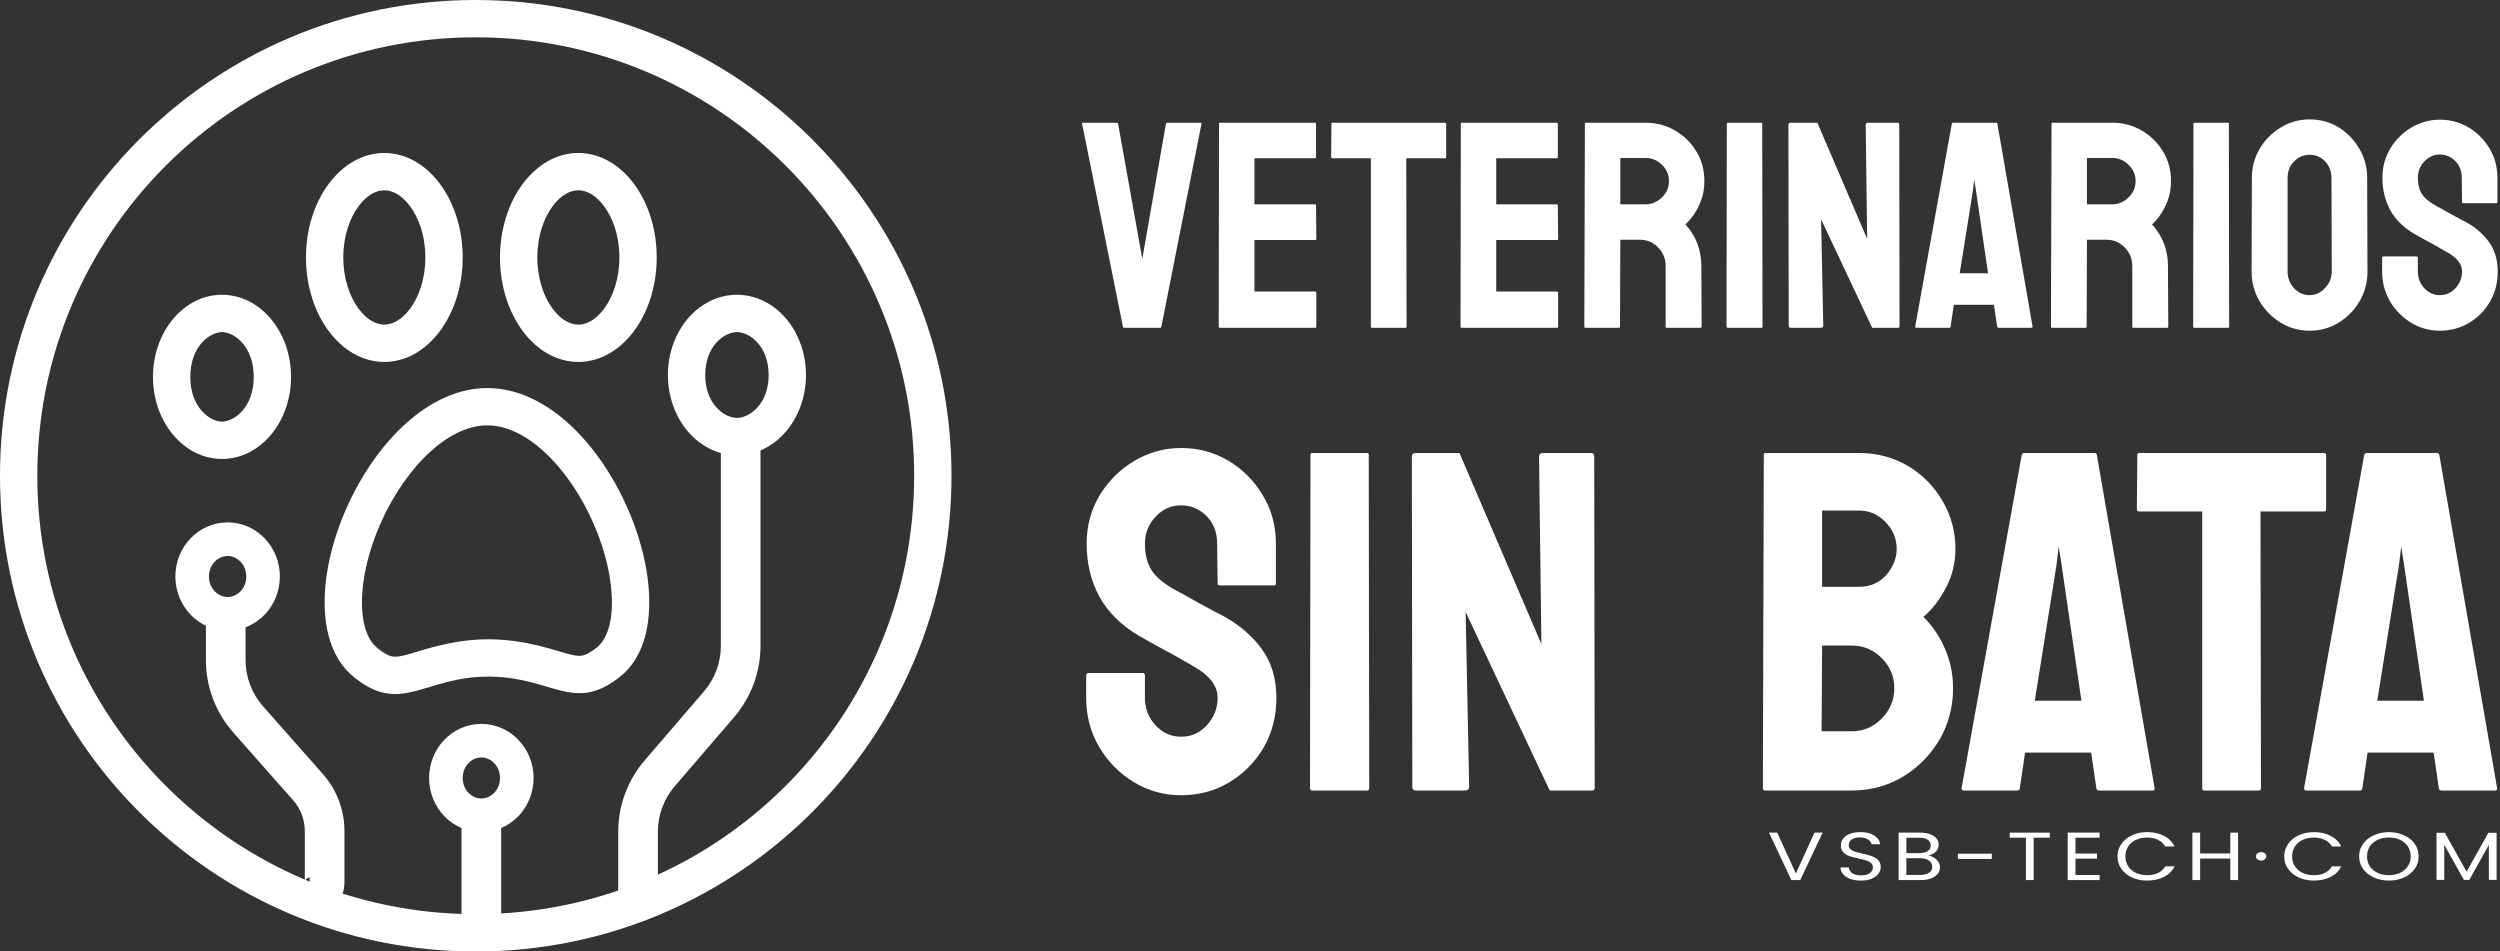 <svg width="670" height="255" viewBox="0 0 670 255" fill="none" xmlns="http://www.w3.org/2000/svg">
<rect x="0" y="0" width="670" height="255" fill="#333333" stroke="none"/>
<path d="M114 69C114 63.223 112.231 58.377 109.85 55.201C107.47 52.028 104.946 51 103 51C101.054 51 98.53 52.028 96.15 55.201C93.769 58.377 92 63.223 92 69C92 74.777 93.769 79.623 96.15 82.799C98.53 85.972 101.054 87 103 87V97C91.402 97 82 84.464 82 69C82 53.536 91.402 41 103 41C114.598 41 124 53.536 124 69C124 84.464 114.598 97 103 97V87C104.946 87 107.47 85.972 109.85 82.799C112.231 79.623 114 74.777 114 69Z" fill="white"/>
<path d="M166 69C166 63.223 164.231 58.377 161.85 55.201C159.47 52.028 156.946 51 155 51C153.054 51 150.53 52.028 148.15 55.201C145.769 58.377 144 63.223 144 69C144 74.777 145.769 79.623 148.15 82.799C150.53 85.972 153.054 87 155 87V97C143.402 97 134 84.464 134 69C134 53.536 143.402 41 155 41C166.598 41 176 53.536 176 69C176 84.464 166.598 97 155 97V87C156.946 87 159.47 85.972 161.85 82.799C164.231 79.623 166 74.777 166 69Z" fill="white"/>
<path d="M206 100.5C206 92.686 200.837 89 197.5 89C194.163 89 189 92.686 189 100.5C189 108.314 194.163 112 197.5 112V122C187.283 122 179 112.374 179 100.5C179 88.626 187.283 79 197.5 79C207.717 79 216 88.626 216 100.5C216 112.374 207.717 122 197.5 122V112C200.837 112 206 108.314 206 100.5Z" fill="white"/>
<path d="M68 101C68 92.679 62.641 89 59.5 89C56.359 89 51 92.679 51 101C51 109.321 56.359 113 59.5 113V123C49.283 123 41 113.15 41 101C41 88.85 49.283 79 59.5 79C69.717 79 78 88.85 78 101C78 113.15 69.717 123 59.5 123V113C62.641 113 68 109.321 68 101Z" fill="white"/>
<path d="M66 154.5C66 151.162 63.466 149 61 149C58.534 149 56 151.162 56 154.5C56 157.838 58.534 160 61 160V169C53.268 169 47 162.508 47 154.5C47 146.492 53.268 140 61 140C68.732 140 75 146.492 75 154.5C75 162.508 68.732 169 61 169V160C63.466 160 66 157.838 66 154.5Z" fill="white"/>
<path d="M134 208.5C134 205.162 131.466 203 129 203C126.534 203 124 205.162 124 208.5C124 211.838 126.534 214 129 214V223C121.268 223 115 216.508 115 208.5C115 200.492 121.268 194 129 194C136.732 194 143 200.492 143 208.5C143 216.508 136.732 223 129 223V214C131.466 214 134 211.838 134 208.5Z" fill="white"/>
<path d="M245 127.5C245 62.606 192.393 10 127.5 10C62.606 10 10 62.606 10 127.5C10 192.393 62.606 245 127.5 245V255C57.084 255 0 197.916 0 127.5C0 57.084 57.084 0 127.5 0C197.916 0 255 57.084 255 127.5C255 197.916 197.916 255 127.5 255V245C192.393 245 245 192.393 245 127.5Z" fill="white"/>
<path d="M165.688 238.172V222.896C165.689 215.886 168.201 209.108 172.77 203.791L188.674 185.284C191.587 181.895 193.188 177.574 193.188 173.104V118.5H203.812V173.104C203.811 180.114 201.299 186.892 196.73 192.209L180.826 210.716C177.913 214.105 176.312 218.426 176.312 222.896V238.172C176.311 241.392 175.033 244.479 172.756 246.756L165.244 239.244C165.528 238.96 165.688 238.574 165.688 238.172Z" fill="white"/>
<path d="M83 235.188C82.275 235.188 81.689 235.775 81.689 236.5V222.726C81.688 219.687 80.578 216.753 78.566 214.476L62.531 196.323C57.8 190.966 55.188 184.065 55.188 176.918V165.5H65.811V176.918C65.811 181.475 67.477 185.875 70.494 189.29L86.528 207.442C90.255 211.661 92.311 217.096 92.311 222.726V236.5C92.311 241.643 88.143 245.812 83 245.812V235.188Z" fill="white"/>
<path d="M134.312 220.5V247H123.688V220.5H134.312Z" fill="white"/>
<path d="M130.849 104.001C162.753 104.297 187.121 164.687 166.205 181.33L165.622 181.783C153.668 190.864 148.036 181.632 131.65 181.337L130.849 181.33C113.842 181.33 107.621 191.512 95.28 181.807L94.688 181.33C73.759 164.065 98.807 103.704 130.849 104.001ZM130.756 114.001C126.012 113.957 120.756 116.157 115.435 120.956C110.135 125.737 105.41 132.565 102.042 140.142C98.665 147.739 96.928 155.463 97.002 161.805C97.077 168.271 98.947 171.88 101.052 173.616C103.278 175.453 104.539 175.824 105.119 175.933C105.753 176.051 106.661 176.061 108.656 175.566C112.169 174.693 120.582 171.33 130.849 171.33C141.092 171.33 149.217 174.518 152.672 175.362C154.587 175.83 155.427 175.815 156.01 175.708C156.553 175.608 157.773 175.26 159.978 173.505C161.984 171.909 163.867 168.468 163.993 162.069C164.117 155.805 162.458 148.118 159.16 140.514C155.872 132.933 151.227 126.061 145.982 121.208C140.714 116.333 135.484 114.045 130.756 114.001Z" fill="white"/>
<path d="M617.492 211.221L633.615 121.909C633.7 121.571 633.911 121.401 634.25 121.401H653.103C653.441 121.401 653.653 121.571 653.737 121.909L669.226 211.221C669.268 211.644 669.099 211.855 668.718 211.855H654.309C653.885 211.855 653.653 211.644 653.61 211.221L652.214 201.699H634.504L633.107 211.221C633.065 211.644 632.854 211.855 632.473 211.855H618C617.661 211.855 617.492 211.644 617.492 211.221ZM642.946 151.299L637.106 187.798H649.611L644.279 151.299L643.518 146.475L642.946 151.299Z" fill="white"/>
<path d="M605.432 211.855H590.769C590.388 211.855 590.197 211.644 590.197 211.221V137.08H573.312C572.889 137.08 572.678 136.868 572.678 136.445L572.805 121.909C572.805 121.571 572.974 121.401 573.312 121.401H622.697C623.163 121.401 623.396 121.571 623.396 121.909V136.445C623.396 136.868 623.226 137.08 622.888 137.08H605.812L605.939 211.221C605.939 211.644 605.77 211.855 605.432 211.855Z" fill="white"/>
<path d="M525.705 211.221L541.828 121.909C541.913 121.571 542.124 121.401 542.463 121.401H561.315C561.654 121.401 561.866 121.571 561.95 121.909L577.438 211.221C577.481 211.644 577.312 211.855 576.931 211.855H562.521C562.098 211.855 561.866 211.644 561.823 211.221L560.427 201.699H542.717L541.32 211.221C541.278 211.644 541.066 211.855 540.686 211.855H526.213C525.874 211.855 525.705 211.644 525.705 211.221ZM551.159 151.299L545.319 187.798H557.824L552.492 151.299L551.73 146.475L551.159 151.299Z" fill="white"/>
<path d="M496.252 211.855H472.956C472.618 211.855 472.448 211.644 472.448 211.221L472.702 121.909C472.702 121.571 472.871 121.401 473.21 121.401H498.22C503.086 121.401 507.508 122.586 511.486 124.956C515.38 127.326 518.448 130.479 520.69 134.414C522.933 138.307 524.055 142.539 524.055 147.109C524.055 150.833 523.208 154.303 521.516 157.52C519.823 160.736 517.813 163.338 515.485 165.327C517.982 167.824 519.929 170.723 521.325 174.023C522.722 177.324 523.42 180.794 523.42 184.434C523.42 189.469 522.214 194.061 519.802 198.208C517.347 202.355 514.068 205.677 509.963 208.174C505.858 210.628 501.288 211.855 496.252 211.855ZM498.22 136.826H488.317V157.266H498.22C501.224 157.266 503.658 156.208 505.52 154.092C507.382 151.934 508.312 149.606 508.312 147.109C508.312 144.359 507.318 141.968 505.329 139.937C503.34 137.863 500.97 136.826 498.22 136.826ZM496.252 173.008H488.317L488.19 195.986H496.252C499.383 195.986 502.071 194.844 504.313 192.559C506.556 190.273 507.678 187.565 507.678 184.434C507.678 181.302 506.556 178.615 504.313 176.372C502.071 174.129 499.383 173.008 496.252 173.008Z" fill="white"/>
<path d="M392.531 211.855H379.519C378.841 211.855 378.503 211.559 378.503 210.967L378.376 122.417C378.376 121.74 378.715 121.401 379.392 121.401H391.135L413.098 172.627L412.463 122.417C412.463 121.74 412.844 121.401 413.605 121.401H426.491C426.999 121.401 427.253 121.74 427.253 122.417L427.38 211.094C427.38 211.602 427.168 211.855 426.745 211.855H415.319L392.785 163.994L393.737 210.84C393.737 211.517 393.335 211.855 392.531 211.855Z" fill="white"/>
<path d="M366.442 211.855H351.716C351.293 211.855 351.081 211.644 351.081 211.221L351.208 121.909C351.208 121.571 351.377 121.401 351.716 121.401H366.315C366.654 121.401 366.823 121.571 366.823 121.909L366.95 211.221C366.95 211.644 366.781 211.855 366.442 211.855Z" fill="white"/>
<path d="M316.55 213.125C311.937 213.125 307.684 211.94 303.791 209.57C299.94 207.201 296.851 204.048 294.523 200.112C292.238 196.134 291.096 191.776 291.096 187.036V181.069C291.096 180.604 291.307 180.371 291.73 180.371H306.33C306.669 180.371 306.838 180.604 306.838 181.069V187.036C306.838 189.871 307.79 192.326 309.694 194.399C311.599 196.431 313.884 197.446 316.55 197.446C319.258 197.446 321.564 196.41 323.469 194.336C325.373 192.22 326.325 189.787 326.325 187.036C326.325 183.862 324.252 181.09 320.104 178.721C319.427 178.298 318.539 177.79 317.438 177.197C316.381 176.562 315.111 175.843 313.63 175.039C312.149 174.235 310.71 173.452 309.313 172.69C307.917 171.886 306.563 171.125 305.251 170.405C300.511 167.612 296.978 164.121 294.65 159.932C292.365 155.7 291.223 150.96 291.223 145.713C291.223 140.889 292.408 136.53 294.777 132.637C297.147 128.786 300.236 125.739 304.045 123.496C307.896 121.211 312.064 120.068 316.55 120.068C321.162 120.068 325.394 121.211 329.245 123.496C333.096 125.824 336.164 128.913 338.449 132.764C340.777 136.615 341.94 140.931 341.94 145.713V156.377C341.94 156.715 341.771 156.885 341.433 156.885H326.833C326.494 156.885 326.325 156.715 326.325 156.377L326.198 145.713C326.198 142.666 325.246 140.19 323.342 138.286C321.438 136.382 319.174 135.43 316.55 135.43C313.884 135.43 311.599 136.445 309.694 138.477C307.79 140.508 306.838 142.92 306.838 145.713C306.838 148.548 307.43 150.918 308.615 152.822C309.842 154.727 312.064 156.546 315.28 158.281C315.619 158.451 316.402 158.874 317.629 159.551C318.856 160.228 320.21 160.99 321.691 161.836C323.215 162.64 324.59 163.381 325.817 164.058C327.045 164.692 327.785 165.073 328.039 165.2C332.355 167.612 335.762 170.575 338.259 174.087C340.798 177.599 342.067 181.916 342.067 187.036C342.067 191.987 340.925 196.431 338.64 200.366C336.312 204.302 333.223 207.412 329.372 209.697C325.521 211.982 321.247 213.125 316.55 213.125Z" fill="white"/>
<path d="M488.464 223.146L482.473 235.854H480.082L474.091 223.146H476.3L481.289 234.104L486.277 223.146H488.464Z" fill="white"/>
<path d="M498.749 236C497.701 236 496.76 235.854 495.924 235.562C495.104 235.259 494.459 234.845 493.988 234.323C493.517 233.788 493.275 233.174 493.259 232.481H495.469C495.545 233.077 495.848 233.581 496.38 233.994C496.927 234.396 497.716 234.596 498.749 234.596C499.736 234.596 500.51 234.402 501.072 234.013C501.649 233.612 501.938 233.101 501.938 232.481C501.938 231.995 501.771 231.6 501.437 231.296C501.103 230.992 500.685 230.761 500.184 230.603C499.683 230.445 499.007 230.275 498.157 230.093C497.109 229.874 496.266 229.655 495.628 229.436C495.006 229.217 494.467 228.877 494.011 228.415C493.571 227.941 493.35 227.309 493.35 226.519C493.35 225.826 493.571 225.212 494.011 224.677C494.451 224.143 495.066 223.729 495.856 223.438C496.661 223.146 497.58 223 498.612 223C500.1 223 501.315 223.298 502.257 223.893C503.213 224.489 503.753 225.279 503.874 226.264H501.596C501.52 225.777 501.201 225.352 500.639 224.987C500.078 224.611 499.334 224.422 498.407 224.422C497.542 224.422 496.836 224.604 496.289 224.969C495.742 225.322 495.469 225.82 495.469 226.464C495.469 226.926 495.628 227.303 495.947 227.595C496.281 227.886 496.684 228.111 497.154 228.269C497.64 228.415 498.316 228.585 499.182 228.78C500.229 229.011 501.072 229.242 501.71 229.473C502.348 229.691 502.895 230.038 503.35 230.512C503.806 230.974 504.033 231.606 504.033 232.408C504.033 233.028 503.828 233.612 503.418 234.158C503.008 234.705 502.401 235.149 501.596 235.489C500.791 235.83 499.842 236 498.749 236Z" fill="white"/>
<path d="M516.778 229.309C517.356 229.381 517.879 229.57 518.35 229.874C518.836 230.178 519.216 230.554 519.489 231.004C519.778 231.454 519.922 231.934 519.922 232.445C519.922 233.089 519.717 233.672 519.307 234.195C518.897 234.705 518.297 235.113 517.507 235.417C516.733 235.708 515.814 235.854 514.751 235.854H508.829V223.146H514.523C515.602 223.146 516.52 223.292 517.28 223.583C518.039 223.863 518.608 224.246 518.988 224.732C519.368 225.218 519.557 225.765 519.557 226.373C519.557 227.127 519.299 227.753 518.783 228.251C518.282 228.737 517.614 229.09 516.778 229.309ZM510.902 228.634H514.387C515.359 228.634 516.11 228.452 516.642 228.087C517.173 227.722 517.439 227.218 517.439 226.574C517.439 225.929 517.173 225.425 516.642 225.06C516.11 224.696 515.343 224.513 514.341 224.513H510.902V228.634ZM514.569 234.487C515.602 234.487 516.406 234.292 516.984 233.903C517.561 233.514 517.849 232.973 517.849 232.281C517.849 231.576 517.545 231.022 516.938 230.621C516.331 230.208 515.518 230.001 514.501 230.001H510.902V234.487H514.569Z" fill="white"/>
<path d="M533.806 228.798V230.202H524.717V228.798H533.806Z" fill="white"/>
<path d="M549.353 223.146V224.495H545.025V235.854H542.952V224.495H538.601V223.146H549.353Z" fill="white"/>
<path d="M556.221 224.504V228.752H562.007V230.12H556.221V234.496H562.69V235.863H554.148V223.137H562.69V224.504H556.221Z" fill="white"/>
<path d="M567.485 229.518C567.485 228.278 567.835 227.166 568.533 226.182C569.232 225.185 570.181 224.407 571.38 223.848C572.595 223.289 573.939 223.009 575.412 223.009C577.143 223.009 578.654 223.343 579.945 224.012C581.236 224.68 582.177 225.629 582.77 226.856H580.287C579.846 226.09 579.209 225.501 578.373 225.088C577.553 224.674 576.566 224.468 575.412 224.468C574.304 224.468 573.309 224.674 572.428 225.088C571.547 225.501 570.857 226.09 570.355 226.856C569.854 227.61 569.604 228.497 569.604 229.518C569.604 230.527 569.854 231.414 570.355 232.18C570.857 232.934 571.547 233.517 572.428 233.931C573.309 234.344 574.304 234.55 575.412 234.55C576.566 234.55 577.553 234.35 578.373 233.949C579.209 233.536 579.846 232.946 580.287 232.18H582.77C582.177 233.396 581.236 234.338 579.945 235.006C578.654 235.663 577.143 235.991 575.412 235.991C573.939 235.991 572.595 235.717 571.38 235.17C570.181 234.611 569.232 233.839 568.533 232.855C567.835 231.87 567.485 230.758 567.485 229.518Z" fill="white"/>
<path d="M599.797 223.146V235.854H597.724V230.093H589.638V235.854H587.565V223.146H589.638V228.725H597.724V223.146H599.797Z" fill="white"/>
<path d="M606.005 230.63C605.61 230.63 605.276 230.521 605.002 230.302C604.729 230.083 604.592 229.816 604.592 229.5C604.592 229.184 604.729 228.917 605.002 228.698C605.276 228.479 605.61 228.37 606.005 228.37C606.384 228.37 606.703 228.479 606.961 228.698C607.235 228.917 607.371 229.184 607.371 229.5C607.371 229.816 607.235 230.083 606.961 230.302C606.703 230.521 606.384 230.63 606.005 230.63Z" fill="white"/>
<path d="M612.167 229.518C612.167 228.278 612.516 227.166 613.215 226.182C613.913 225.185 614.862 224.407 616.062 223.848C617.277 223.289 618.621 223.009 620.094 223.009C621.825 223.009 623.336 223.343 624.626 224.012C625.917 224.68 626.859 225.629 627.451 226.856H624.968C624.528 226.09 623.89 225.501 623.055 225.088C622.235 224.674 621.248 224.468 620.094 224.468C618.985 224.468 617.99 224.674 617.11 225.088C616.229 225.501 615.538 226.09 615.037 226.856C614.536 227.61 614.285 228.497 614.285 229.518C614.285 230.527 614.536 231.414 615.037 232.18C615.538 232.934 616.229 233.517 617.11 233.931C617.99 234.344 618.985 234.55 620.094 234.55C621.248 234.55 622.235 234.35 623.055 233.949C623.89 233.536 624.528 232.946 624.968 232.18H627.451C626.859 233.396 625.917 234.338 624.626 235.006C623.336 235.663 621.825 235.991 620.094 235.991C618.621 235.991 617.277 235.717 616.062 235.17C614.862 234.611 613.913 233.839 613.215 232.855C612.516 231.87 612.167 230.758 612.167 229.518Z" fill="white"/>
<path d="M640.219 235.991C638.746 235.991 637.402 235.717 636.187 235.17C634.972 234.611 634.008 233.839 633.294 232.855C632.596 231.858 632.246 230.74 632.246 229.5C632.246 228.26 632.596 227.148 633.294 226.163C634.008 225.167 634.972 224.395 636.187 223.848C637.402 223.289 638.746 223.009 640.219 223.009C641.707 223.009 643.058 223.289 644.273 223.848C645.488 224.395 646.445 225.161 647.143 226.145C647.842 227.13 648.191 228.248 648.191 229.5C648.191 230.752 647.842 231.87 647.143 232.855C646.445 233.839 645.488 234.611 644.273 235.17C643.058 235.717 641.707 235.991 640.219 235.991ZM640.219 234.55C641.327 234.55 642.322 234.344 643.203 233.931C644.099 233.517 644.797 232.928 645.298 232.162C645.815 231.396 646.073 230.509 646.073 229.5C646.073 228.479 645.815 227.592 645.298 226.838C644.797 226.072 644.106 225.483 643.225 225.069C642.345 224.656 641.342 224.45 640.219 224.45C639.095 224.45 638.093 224.656 637.212 225.069C636.331 225.483 635.633 226.072 635.116 226.838C634.615 227.592 634.365 228.479 634.365 229.5C634.365 230.509 634.615 231.396 635.116 232.162C635.633 232.928 636.331 233.517 637.212 233.931C638.108 234.344 639.11 234.55 640.219 234.55Z" fill="white"/>
<path d="M669.091 223.191V235.809H667.018V226.4L661.779 235.809H660.321L655.059 226.382V235.809H652.987V223.191H655.219L661.05 233.621L666.881 223.191H669.091Z" fill="white"/>
<path d="M653.883 88.627C651.08 88.627 648.496 87.907 646.13 86.467C643.79 85.027 641.912 83.111 640.498 80.719C639.109 78.302 638.415 75.653 638.415 72.773V69.147C638.415 68.864 638.544 68.723 638.801 68.723H647.673C647.879 68.723 647.981 68.864 647.981 69.147V72.773C647.981 74.496 648.56 75.987 649.717 77.248C650.875 78.482 652.263 79.099 653.883 79.099C655.529 79.099 656.931 78.469 658.088 77.209C659.245 75.923 659.824 74.445 659.824 72.773C659.824 70.844 658.564 69.16 656.043 67.72C655.632 67.463 655.092 67.154 654.423 66.794C653.78 66.408 653.009 65.971 652.109 65.482C651.209 64.994 650.334 64.518 649.486 64.055C648.637 63.567 647.814 63.104 647.017 62.666C644.137 60.969 641.99 58.848 640.575 56.302C639.187 53.73 638.492 50.85 638.492 47.661C638.492 44.73 639.212 42.081 640.652 39.715C642.092 37.375 643.97 35.523 646.284 34.16C648.624 32.772 651.157 32.077 653.883 32.077C656.686 32.077 659.258 32.772 661.598 34.16C663.938 35.575 665.803 37.452 667.191 39.792C668.606 42.132 669.313 44.755 669.313 47.661V54.142C669.313 54.347 669.21 54.45 669.004 54.45H660.132C659.927 54.45 659.824 54.347 659.824 54.142L659.747 47.661C659.747 45.81 659.168 44.305 658.011 43.148C656.854 41.991 655.478 41.412 653.883 41.412C652.263 41.412 650.875 42.029 649.717 43.264C648.56 44.498 647.981 45.964 647.981 47.661C647.981 49.384 648.341 50.824 649.062 51.981C649.807 53.139 651.157 54.245 653.112 55.299C653.318 55.402 653.793 55.659 654.539 56.07C655.285 56.482 656.108 56.945 657.008 57.459C657.934 57.948 658.769 58.398 659.515 58.809C660.261 59.195 660.711 59.426 660.865 59.503C663.488 60.969 665.558 62.769 667.076 64.904C668.619 67.038 669.39 69.661 669.39 72.773C669.39 75.782 668.696 78.482 667.307 80.874C665.893 83.265 664.015 85.155 661.675 86.544C659.335 87.933 656.738 88.627 653.883 88.627Z" fill="white"/>
<path d="M618.973 88.627C616.17 88.627 613.586 87.907 611.22 86.467C608.88 85.027 606.989 83.111 605.549 80.719C604.135 78.302 603.428 75.653 603.428 72.773L603.505 47.738C603.505 44.807 604.212 42.171 605.626 39.831C607.015 37.465 608.892 35.575 611.258 34.16C613.624 32.72 616.196 32 618.973 32C621.853 32 624.438 32.707 626.727 34.122C629.041 35.536 630.893 37.439 632.281 39.831C633.696 42.197 634.403 44.832 634.403 47.738L634.48 72.773C634.48 75.653 633.786 78.289 632.397 80.681C630.983 83.098 629.105 85.027 626.765 86.467C624.425 87.907 621.828 88.627 618.973 88.627ZM618.973 79.099C620.568 79.099 621.956 78.456 623.139 77.17C624.322 75.859 624.914 74.393 624.914 72.773L624.836 47.738C624.836 45.99 624.284 44.511 623.178 43.302C622.072 42.094 620.67 41.489 618.973 41.489C617.353 41.489 615.964 42.081 614.807 43.264C613.65 44.447 613.071 45.938 613.071 47.738V72.773C613.071 74.496 613.65 75.987 614.807 77.248C615.964 78.482 617.353 79.099 618.973 79.099Z" fill="white"/>
<path d="M597.103 87.856H588.153C587.896 87.856 587.768 87.727 587.768 87.47L587.845 33.196C587.845 32.99 587.948 32.887 588.153 32.887H597.025C597.231 32.887 597.334 32.99 597.334 33.196L597.411 87.47C597.411 87.727 597.308 87.856 597.103 87.856Z" fill="white"/>
<path d="M558.914 87.856H549.965C549.759 87.856 549.656 87.727 549.656 87.47L549.811 33.196C549.811 32.99 549.913 32.887 550.119 32.887H566.089C568.943 32.887 571.566 33.581 573.958 34.97C576.35 36.359 578.253 38.223 579.667 40.563C581.107 42.904 581.827 45.552 581.827 48.51C581.827 50.438 581.531 52.187 580.94 53.756C580.348 55.325 579.654 56.649 578.857 57.729C578.085 58.809 577.378 59.606 576.735 60.121C579.59 63.284 581.017 67 581.017 71.269L581.094 87.47C581.094 87.727 580.966 87.856 580.708 87.856H571.759C571.554 87.856 571.451 87.778 571.451 87.624V71.269C571.451 69.366 570.782 67.72 569.445 66.331C568.108 64.942 566.462 64.248 564.507 64.248H559.3L559.223 87.47C559.223 87.727 559.12 87.856 558.914 87.856ZM566.089 42.338H559.3V54.759H566.089C567.709 54.759 569.149 54.154 570.409 52.946C571.695 51.737 572.338 50.258 572.338 48.51C572.338 46.838 571.721 45.398 570.486 44.19C569.252 42.955 567.786 42.338 566.089 42.338Z" fill="white"/>
<path d="M513.28 87.47L523.078 33.196C523.13 32.99 523.258 32.887 523.464 32.887H534.92C535.126 32.887 535.255 32.99 535.306 33.196L544.718 87.47C544.744 87.727 544.641 87.856 544.41 87.856H535.653C535.396 87.856 535.255 87.727 535.229 87.47L534.38 81.684H523.618L522.77 87.47C522.744 87.727 522.615 87.856 522.384 87.856H513.589C513.383 87.856 513.28 87.727 513.28 87.47ZM528.749 51.056L525.2 73.236H532.799L529.559 51.056L529.096 48.124L528.749 51.056Z" fill="white"/>
<path d="M487.899 87.856H479.991C479.58 87.856 479.374 87.675 479.374 87.315L479.297 33.504C479.297 33.093 479.503 32.887 479.914 32.887H487.05L500.397 64.017L500.011 33.504C500.011 33.093 500.243 32.887 500.706 32.887H508.536C508.845 32.887 508.999 33.093 508.999 33.504L509.076 87.393C509.076 87.701 508.948 87.856 508.69 87.856H501.747L488.053 58.77L488.632 87.238C488.632 87.65 488.388 87.856 487.899 87.856Z" fill="white"/>
<path d="M472.044 87.856H463.095C462.838 87.856 462.709 87.727 462.709 87.47L462.786 33.196C462.786 32.99 462.889 32.887 463.095 32.887H471.967C472.173 32.887 472.275 32.99 472.275 33.196L472.353 87.47C472.353 87.727 472.25 87.856 472.044 87.856Z" fill="white"/>
<path d="M433.855 87.856H424.906C424.701 87.856 424.598 87.727 424.598 87.47L424.752 33.196C424.752 32.99 424.855 32.887 425.061 32.887H441.03C443.885 32.887 446.508 33.581 448.899 34.97C451.291 36.359 453.194 38.223 454.608 40.563C456.049 42.904 456.769 45.552 456.769 48.51C456.769 50.438 456.473 52.187 455.881 53.756C455.29 55.325 454.596 56.649 453.798 57.729C453.027 58.809 452.32 59.606 451.677 60.121C454.531 63.284 455.958 67 455.958 71.269L456.036 87.47C456.036 87.727 455.907 87.856 455.65 87.856H446.701C446.495 87.856 446.392 87.778 446.392 87.624V71.269C446.392 69.366 445.723 67.72 444.386 66.331C443.049 64.942 441.403 64.248 439.449 64.248H434.241L434.164 87.47C434.164 87.727 434.061 87.856 433.855 87.856ZM441.03 42.338H434.241V54.759H441.03C442.65 54.759 444.09 54.154 445.351 52.946C446.636 51.737 447.279 50.258 447.279 48.51C447.279 46.838 446.662 45.398 445.428 44.19C444.193 42.955 442.728 42.338 441.03 42.338Z" fill="white"/>
<path d="M417.269 87.856H391.732C391.527 87.856 391.424 87.727 391.424 87.47L391.501 33.196C391.501 32.99 391.604 32.887 391.81 32.887H417.191C417.397 32.887 417.5 33.016 417.5 33.273V42.106C417.5 42.312 417.397 42.415 417.191 42.415H400.99V54.759H417.191C417.397 54.759 417.5 54.862 417.5 55.067L417.577 64.017C417.577 64.222 417.474 64.325 417.269 64.325H400.99V78.135H417.269C417.474 78.135 417.577 78.263 417.577 78.52V87.547C417.577 87.753 417.474 87.856 417.269 87.856Z" fill="white"/>
<path d="M376.65 87.856H367.74C367.508 87.856 367.393 87.727 367.393 87.47V42.415H357.132C356.875 42.415 356.746 42.286 356.746 42.029L356.823 33.196C356.823 32.99 356.926 32.887 357.132 32.887H387.143C387.425 32.887 387.567 32.99 387.567 33.196V42.029C387.567 42.286 387.464 42.415 387.258 42.415H376.882L376.959 87.47C376.959 87.727 376.856 87.856 376.65 87.856Z" fill="white"/>
<path d="M352.464 87.856H326.928C326.722 87.856 326.619 87.727 326.619 87.47L326.696 33.196C326.696 32.99 326.799 32.887 327.005 32.887H352.387C352.592 32.887 352.695 33.016 352.695 33.273V42.106C352.695 42.312 352.592 42.415 352.387 42.415H336.186V54.759H352.387C352.592 54.759 352.695 54.862 352.695 55.067L352.772 64.017C352.772 64.222 352.67 64.325 352.464 64.325H336.186V78.135H352.464C352.67 78.135 352.772 78.263 352.772 78.52V87.547C352.772 87.753 352.67 87.856 352.464 87.856Z" fill="white"/>
<path d="M310.882 87.856H301.315C301.084 87.856 300.955 87.727 300.929 87.47L290.013 33.196C289.961 32.99 290.064 32.887 290.321 32.887H299.271C299.476 32.887 299.605 32.99 299.656 33.196L306.137 69.378L312.463 33.196C312.514 32.99 312.643 32.887 312.849 32.887H321.682C321.965 32.887 322.068 32.99 321.991 33.196L311.267 87.47C311.242 87.727 311.113 87.856 310.882 87.856Z" fill="white"/>
</svg>
